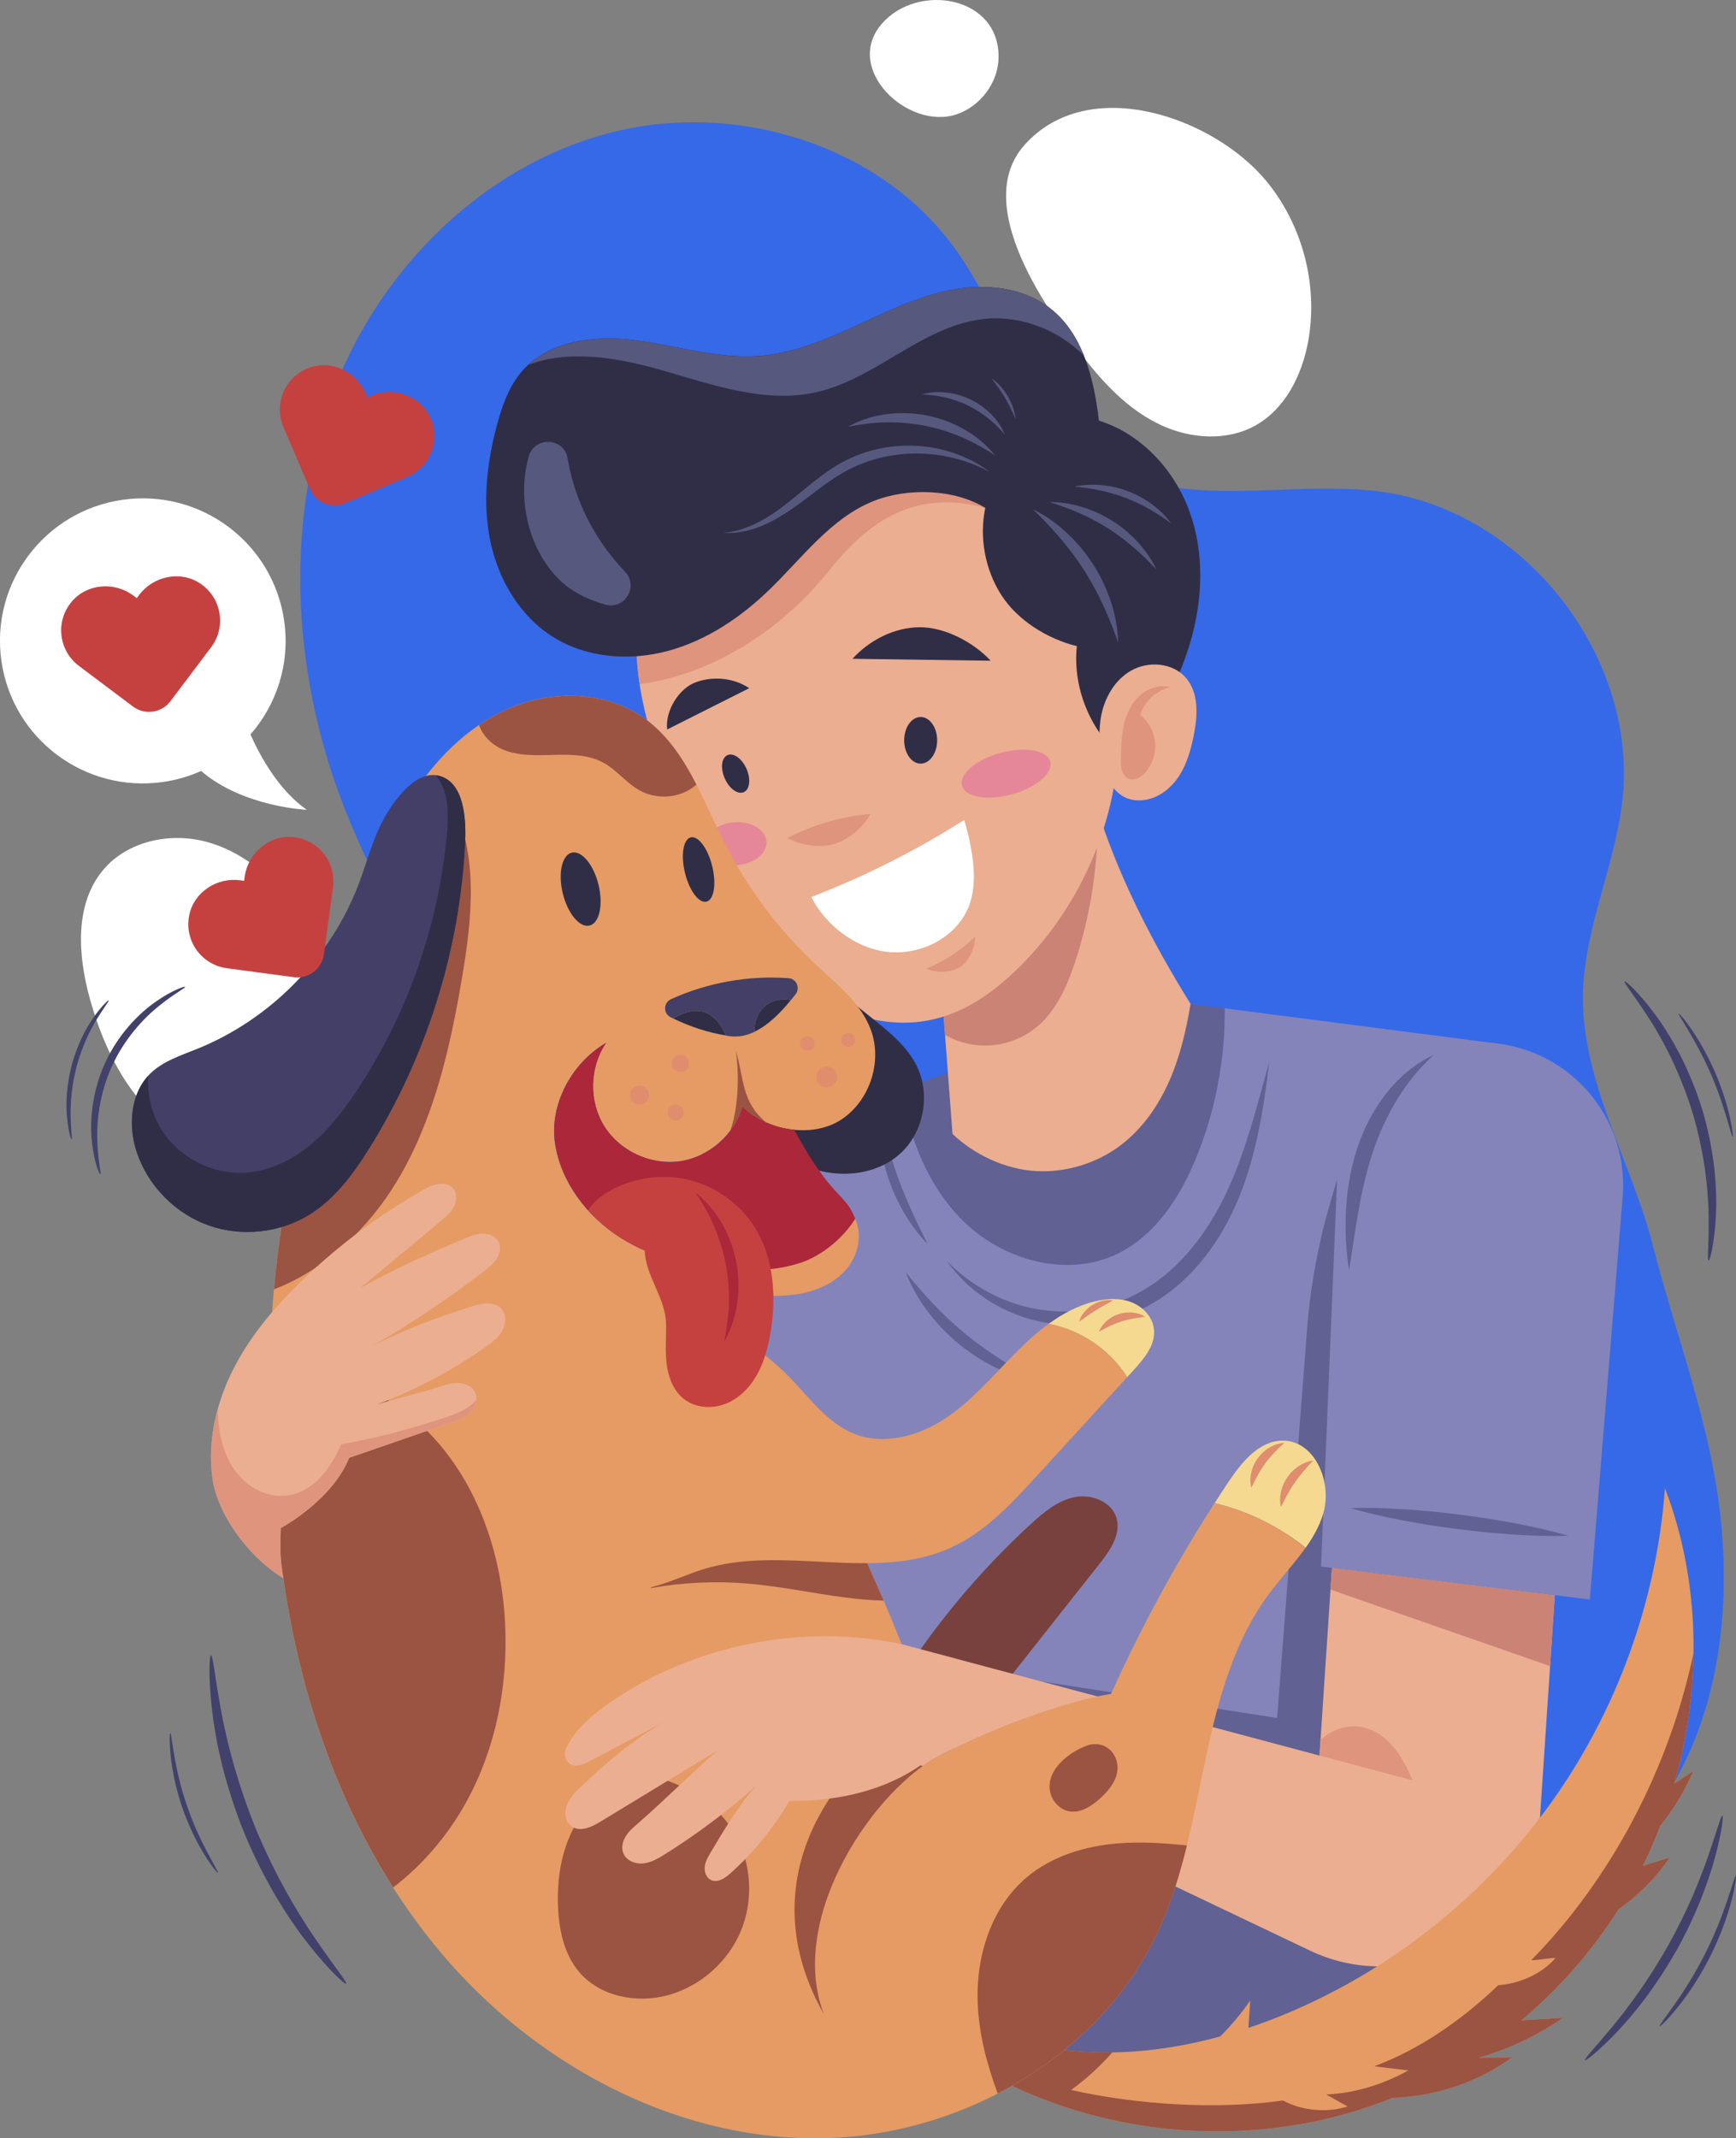<svg width="255" height="314" viewBox="0 0 255 314" fill="none" xmlns="http://www.w3.org/2000/svg">
<rect x="0" y="0" width="255" height="314" fill="#808080" stroke="none"/>
<g clip-path="url(#clip0_1215_9072)">
<path d="M47.451 109.225C42.521 91.334 42.733 71.714 50.107 54.682C57.481 37.65 72.459 23.588 90.545 19.268C108.63 14.948 129.363 21.419 140.246 36.462C147.832 46.952 151.065 61.279 162.147 67.993C173.986 75.161 189.23 70.351 202.949 72.218C224.038 75.094 240.739 96.562 238.295 117.658C237.176 127.314 232.644 136.458 232.517 146.182C232.355 158.93 239.702 170.801 242.751 182.753C246.228 196.392 251.424 209.437 252.817 223.602C254.229 237.979 252.019 253.189 243.811 265.087C232.03 282.173 209.3 289.588 188.715 286.726C168.131 283.865 149.658 272.115 134.834 257.581C112.644 235.829 97.756 208.132 84.605 180.336C73.176 156.186 54.595 135.162 47.451 109.225Z" fill="#3669E8"/>
<path d="M159.783 53.247C162.755 56.982 166.251 60.447 170.589 62.449C174.928 64.451 180.227 64.811 184.399 62.485C188.788 60.042 191.25 55.083 192.152 50.151C193.663 41.889 191.336 33.007 185.969 26.536C178.261 17.244 159.923 10.705 150.479 21.302C142.559 30.176 154.051 46.047 159.783 53.247Z" fill="white"/>
<path d="M140.521 16.785C143.998 15.614 146.605 12.168 146.677 8.509C146.862 -0.621 134.797 -2.578 129.534 3.487C123.788 10.107 133.363 19.192 140.521 16.785Z" fill="white"/>
<path d="M30.195 123.584C24.941 122.212 18.816 123.503 15.271 127.611C10.892 132.683 11.42 140.315 13.228 146.758C14.694 151.978 16.877 157.077 20.3 161.288C23.719 165.5 28.468 168.785 33.812 169.766C44.028 171.643 51.645 164.857 52.547 154.957C53.246 147.28 47.572 138.825 43.139 132.971C39.883 128.673 35.508 124.97 30.195 123.584Z" fill="white"/>
<path d="M164.086 184.139C169.71 181.439 173.336 175.796 175.699 170.036C178.55 163.093 179.966 155.574 179.898 148.072L174.887 147.424L139.641 157.441L132.389 159.826C133.525 167.066 136.277 174.162 141.463 179.283C147.308 185.052 156.676 187.698 164.086 184.139Z" fill="#616193"/>
<path d="M179.898 148.072C179.966 155.574 178.55 163.093 175.699 170.036C173.336 175.796 169.71 181.439 164.086 184.139C156.676 187.694 147.308 185.052 141.463 179.283C136.277 174.163 133.525 167.062 132.389 159.826L99.822 170.527L110.844 297.945L174.346 307.421L214.373 293.49L220.953 153.378L179.898 148.072Z" fill="#8484BA"/>
<path d="M186.438 155.943C185.062 160.78 183.714 166.445 181.463 172.111C180.336 174.941 178.96 177.749 177.215 180.368C175.478 182.982 173.39 185.412 170.941 187.388C168.501 189.363 165.7 190.852 162.715 191.685C159.738 192.54 156.631 192.769 153.672 192.441C150.709 192.103 147.899 191.181 145.423 189.889C142.938 188.603 140.796 186.938 139.046 185.129C140.489 187.19 142.456 189.174 144.895 190.78C147.331 192.387 150.235 193.629 153.415 194.196C156.586 194.758 159.995 194.664 163.292 193.827C166.593 193.017 169.764 191.392 172.434 189.228C175.118 187.064 177.327 184.4 179.086 181.565C180.854 178.73 182.162 175.701 183.132 172.718C185.076 166.724 185.833 160.928 186.438 155.943Z" fill="#616193"/>
<path d="M136.268 182.681C134.969 180.111 133.345 176.822 132.078 173.384C130.788 169.955 129.868 166.405 129.169 163.61C128.948 166.477 129.453 170.306 130.792 173.861C132.1 177.425 134.225 180.647 136.268 182.681Z" fill="#616193"/>
<path d="M153.027 203.029C149.739 201.373 145.685 199.042 142.081 196.099C138.455 193.179 135.343 189.696 133.047 186.821C133.697 188.54 134.703 190.438 136.051 192.283C137.395 194.128 139.082 195.919 140.976 197.458C142.87 198.993 144.968 200.275 147.056 201.211C149.144 202.147 151.209 202.746 153.027 203.029Z" fill="#616193"/>
<path d="M196.409 173.186L195.399 176.624C193.618 182.694 192.477 188.931 191.99 195.24L187.597 252.275L153.027 246.925L109.847 286.434L110.844 297.949L174.346 307.426L214.373 293.494L218.834 198.457L196.409 173.186Z" fill="#616193"/>
<path d="M138.27 144.742C138.816 152.001 139.366 159.259 139.912 166.517C143.127 169.586 147.71 171.719 152.152 171.967C156.594 172.219 161.109 170.837 164.645 168.151C167.793 165.761 170.125 162.413 171.726 158.804C173.327 155.196 174.233 151.317 174.883 147.424C169.191 138.263 164.117 128.399 160.951 118.09C155.701 128.66 147.466 137.331 138.27 144.742Z" fill="#EBAE90"/>
<path d="M152.418 150.696C155.183 148.338 156.716 144.859 157.866 141.417C160.284 134.181 161.411 126.523 161.208 118.895C161.123 118.625 161.032 118.36 160.951 118.09C155.701 128.655 147.466 137.331 138.27 144.742C138.45 147.154 138.635 149.566 138.816 151.978C140.421 152.883 142.23 153.427 144.07 153.526C147.074 153.684 150.127 152.649 152.418 150.696Z" fill="#CB8376"/>
<path d="M157.33 76.88C151.498 68.618 141.883 62.908 131.595 61.792C121.308 60.676 110.542 64.24 103.258 71.341C98.419 76.057 95.136 82.239 93.99 88.787C91.902 100.702 96.773 112.658 102.135 123.58C105.585 130.604 109.396 137.673 115.291 142.969C121.186 148.266 129.602 151.551 137.4 149.616C142.221 148.419 146.343 145.386 149.807 141.935C156.518 135.243 161.168 126.685 163.211 117.59C164.144 113.45 164.514 109.509 163.793 105.337C163.039 100.995 164.05 96.549 163.391 92.139C162.584 86.703 160.536 81.425 157.33 76.88Z" fill="#EBAE90"/>
<path d="M145.522 97.026C138.753 96.931 131.987 96.837 125.218 96.742C127.716 93.998 131.365 92.13 135.081 92.108C138.798 92.085 142.992 94.312 145.522 97.026Z" fill="#302E47"/>
<path d="M98.004 107.119C102.023 105.099 106.041 103.078 110.055 101.058C107.8 99.546 104.841 99.262 102.275 100.158C99.709 101.049 97.67 104.428 98.004 107.119Z" fill="#302E47"/>
<path d="M135.235 112.136C136.572 112.136 137.657 110.603 137.657 108.712C137.657 106.821 136.572 105.288 135.235 105.288C133.897 105.288 132.813 106.821 132.813 108.712C132.813 110.603 133.897 112.136 135.235 112.136Z" fill="#302E47"/>
<path d="M109.658 112.906C110.317 114.409 110.136 115.939 109.252 116.326C108.368 116.713 107.115 115.808 106.456 114.305C105.798 112.802 105.978 111.272 106.862 110.885C107.75 110.498 109 111.403 109.658 112.906Z" fill="#302E47"/>
<path d="M127.87 119.525C123.626 119.885 119.459 121.091 115.684 123.058C117.618 124.151 120.352 124.561 122.489 123.949C124.627 123.332 126.814 121.478 127.87 119.525Z" fill="#DF947E"/>
<path d="M141.644 120.398C134.549 124.907 127.008 128.709 119.161 131.729C121.281 135.819 125.489 139.122 130.057 139.748C134.63 140.369 139.583 138.191 141.815 134.159C144.002 130.208 142.866 124.745 141.644 120.398Z" fill="white"/>
<path d="M143.236 137.547C141.174 139.563 138.716 141.169 136.042 142.245C137.544 142.911 139.632 142.879 141.021 142.002C142.406 141.12 143.204 139.185 143.236 137.547Z" fill="#DF947E"/>
<path d="M154.276 111.839C154.736 113.522 152.206 115.673 148.621 116.65C145.04 117.626 141.761 117.05 141.301 115.372C140.841 113.689 143.371 111.538 146.956 110.562C150.537 109.585 153.816 110.161 154.276 111.839Z" fill="#E68799"/>
<path d="M112.585 123.539C112.725 125.276 110.813 126.847 108.31 127.044C105.811 127.242 103.673 125.996 103.533 124.259C103.394 122.522 105.306 120.952 107.809 120.754C110.307 120.556 112.445 121.802 112.585 123.539Z" fill="#E68799"/>
<path d="M121.777 83.796C127.87 76.129 134.77 71.876 144.724 74.585L148.819 75.463C143.998 70.355 135.789 68.659 128.848 69.802C121.912 70.945 115.611 74.518 109.865 78.558C106.947 80.615 104.115 82.811 101.012 84.579C98.901 85.781 96.637 86.771 94.283 87.338C94.175 87.819 94.076 88.301 93.99 88.787C93.304 92.688 93.381 96.594 93.958 100.464C104.986 98.974 115.075 92.229 121.777 83.796Z" fill="#DF947E"/>
<path d="M165.714 111.979C160.469 108.1 157.497 101.359 158.178 94.879C153.866 93.831 149.423 91.073 147.051 87.329C144.679 83.589 143.826 78.918 144.724 74.585C140.182 71.791 133.322 71.597 128.361 73.559C122.065 76.052 117.88 81.893 113.014 86.595C108.815 90.659 103.809 94.038 98.166 95.573C92.524 97.107 86.192 96.639 81.236 93.534C76.324 90.461 73.167 85.052 72.003 79.386C70.844 73.721 71.525 67.808 73.045 62.224C73.803 59.443 74.809 56.649 76.703 54.475C80.667 49.93 87.491 49.202 93.48 49.98C99.465 50.754 105.374 52.702 111.394 52.275C116.414 51.915 121.159 49.921 125.732 47.825C130.305 45.728 134.883 43.478 139.826 42.542C144.769 41.61 150.244 42.164 154.222 45.242C159.111 49.031 160.69 55.645 161.425 61.774C167.653 63.7 172.556 69.055 174.752 75.179C176.953 81.303 176.669 88.134 174.824 94.376C172.984 100.626 169.511 106.692 165.714 111.979Z" fill="#302E47"/>
<path d="M88.948 88.791C91.812 89.561 93.85 86.073 91.798 83.936C89.254 81.29 87.166 78.212 85.664 74.869C84.582 72.452 83.811 69.896 83.364 67.286C82.832 64.199 78.475 64.055 77.65 67.075C77.33 68.254 77.113 69.46 77.032 70.684C76.689 75.895 78.381 81.326 82.065 85.034C83.802 86.784 86.287 88.076 88.948 88.791Z" fill="#57587D"/>
<path d="M97.224 54.367C104.661 56.5 112.396 59.295 119.946 57.585C128.515 55.645 135.181 48.198 143.876 46.92C149.446 46.101 155.287 48.248 159.219 52.234C158.128 49.503 156.554 47.055 154.227 45.251C150.253 42.168 144.778 41.619 139.831 42.551C134.888 43.482 130.31 45.737 125.737 47.834C121.163 49.931 116.419 51.924 111.399 52.284C105.378 52.716 99.47 50.767 93.485 49.989C87.929 49.269 81.646 49.849 77.605 53.575C83.653 51.28 90.833 52.531 97.224 54.367Z" fill="#57587D"/>
<path d="M161.65 105.706C162.056 102.813 163.572 99.96 166.111 98.497C168.646 97.035 172.231 97.291 174.161 99.492C176.132 101.737 175.934 105.117 175.339 108.046C174.915 110.12 174.333 112.208 173.174 113.981C172.015 115.754 170.197 117.199 168.091 117.478C161.993 118.292 161.06 109.94 161.65 105.706Z" fill="#EBAE90"/>
<path d="M171.956 100.918C170.355 100.482 168.582 101.08 167.365 102.205C166.142 103.33 165.425 104.91 165.064 106.53C164.704 108.145 164.677 109.819 164.65 111.475C164.64 112.024 164.631 112.582 164.785 113.108C164.938 113.635 165.276 114.134 165.782 114.35C166.647 114.719 167.635 114.13 168.253 113.423C169.29 112.231 169.814 110.611 169.669 109.041C169.525 107.47 168.718 105.972 167.486 104.986C168.037 103.011 169.944 101.314 171.956 100.918Z" fill="#DF947E"/>
<path d="M164.239 94.371C164.212 92.711 163.928 90.78 163.319 88.8C162.715 86.82 161.786 84.791 160.599 82.928C159.409 81.065 157.957 79.368 156.414 77.987C154.872 76.601 153.239 75.526 151.742 74.801C154.15 77.105 157.009 80.224 159.265 83.778C161.538 87.315 163.166 91.221 164.239 94.371Z" fill="#57587D"/>
<path d="M169.854 83.634C168.772 81.204 166.427 78.383 163.405 76.498C160.406 74.576 156.847 73.672 154.182 73.735C156.734 74.513 159.887 75.755 162.728 77.564C165.579 79.355 168.055 81.668 169.854 83.634Z" fill="#57587D"/>
<path d="M172.006 76.844C170.761 75.053 168.425 73.154 165.691 72.137C162.967 71.084 159.959 70.958 157.839 71.467C160.018 71.651 162.751 72.119 165.322 73.105C167.901 74.072 170.256 75.539 172.006 76.844Z" fill="#57587D"/>
<path d="M106.253 78.239C107.737 78.356 109.383 78.122 111.002 77.555C112.63 76.993 114.231 76.129 115.778 75.103C118.868 73.06 121.723 70.369 125.105 68.74C128.474 67.084 132.303 66.427 135.862 66.629C139.438 66.818 142.717 67.876 145.342 69.271C142.974 67.484 139.686 66.022 135.952 65.59C132.24 65.135 128.109 65.707 124.487 67.489C122.665 68.357 121.041 69.541 119.531 70.733C118.015 71.93 116.599 73.163 115.165 74.252C112.333 76.444 109.252 78.032 106.253 78.239Z" fill="#57587D"/>
<path d="M124.564 62.669C126.152 62.346 127.956 62.084 129.872 62.031C131.789 61.977 133.814 62.125 135.799 62.508C137.779 62.895 139.713 63.516 141.468 64.285C143.227 65.05 144.801 65.968 146.149 66.863C145.152 65.594 143.736 64.308 142 63.264C140.264 62.215 138.216 61.419 136.092 61C133.963 60.591 131.767 60.559 129.764 60.883C127.762 61.198 125.967 61.864 124.564 62.669Z" fill="#57587D"/>
<path d="M135.411 57.927C137.413 57.967 139.916 58.426 142.167 59.533C144.431 60.613 146.339 62.296 147.61 63.84C147.241 62.913 146.618 61.905 145.752 60.991C144.891 60.078 143.795 59.268 142.586 58.678C141.377 58.093 140.061 57.733 138.807 57.625C137.548 57.508 136.367 57.643 135.411 57.927Z" fill="#57587D"/>
<path d="M145.653 55.564C146.248 56.343 146.997 57.346 147.628 58.422C148.264 59.493 148.783 60.631 149.18 61.531C149.09 60.555 148.697 59.299 148.034 58.183C147.376 57.067 146.465 56.113 145.653 55.564Z" fill="#57587D"/>
<path d="M97.661 252.802C98.333 252.446 99.005 252.095 99.677 251.74C98.992 252.073 98.32 252.428 97.661 252.802Z" fill="white"/>
<path d="M195.647 230.235L193.816 257.797L178.153 253.621L161.236 249.112C154.083 250.646 144.296 254.507 138.387 257.612C137.463 258.067 136.507 258.652 135.537 259.345L172.664 277.025L192.463 286.456C198.768 289.458 206.088 289.525 212.443 286.632C220.349 283.036 225.64 275.4 226.217 266.751L228.386 234.253L195.647 230.235Z" fill="#EBAE90"/>
<path d="M195.648 230.235L228.391 234.249L227.696 244.666L195.436 233.421L195.648 230.235Z" fill="#CB8376"/>
<path d="M193.816 257.792L207.477 261.433C203.572 251.708 197.262 252.559 193.97 255.479L193.816 257.792Z" fill="#DF947E"/>
<path d="M233.532 234.879L194.046 230.037L196.405 173.186C196.928 160.55 208.456 151.249 220.949 153.382C231.683 155.214 239.237 164.924 238.353 175.751L233.532 234.879Z" fill="#8484BA"/>
<path d="M230.407 225.528C221.734 222.986 207.378 221.163 198.34 221.456C207.013 223.998 221.373 225.821 230.407 225.528Z" fill="#616193"/>
<path d="M198.16 186.537C198.976 181.659 199.639 175.319 201.574 169.42C202.539 166.481 203.833 163.66 205.389 161.185C206.936 158.705 208.758 156.595 210.585 154.917C208.325 155.938 205.94 157.733 203.96 160.15C201.966 162.557 200.365 165.536 199.337 168.691C198.309 171.841 197.817 175.116 197.691 178.176C197.56 181.236 197.781 184.089 198.16 186.537Z" fill="#616193"/>
<path d="M137.706 259.763C145.649 249.711 153.595 239.653 161.538 229.601C163.085 227.643 164.722 225.249 163.991 222.869C163.251 220.457 160.257 219.346 157.785 219.863C155.314 220.381 153.284 222.086 151.426 223.791C143.953 230.654 137.391 238.497 131.951 247.056C133.859 250.755 135.794 256.06 137.706 259.763Z" fill="#78413D"/>
<path d="M243.86 268.142C245.831 265.685 247.482 262.967 248.727 260.074C247.793 260.695 246.864 261.316 245.93 261.941C249.989 247.735 249.823 232.269 244.564 218.536C243.351 235.099 237.474 251.299 227.782 264.799C218.09 278.303 204.613 289.066 189.288 295.551C187.353 296.37 185.378 297.112 183.375 297.787C183.466 296.446 183.556 295.105 183.646 293.764C182.343 295.654 180.859 297.418 179.235 299.042C170.752 301.36 161.876 302.161 153.266 300.563C151.304 302.012 148.508 303.803 146.546 305.248C163.152 313.838 183.29 315.368 201.005 309.383C202.21 308.978 203.4 308.533 204.582 308.056C210.828 307.867 217.021 305.81 222.067 302.134C220.444 302.143 218.825 302.152 217.201 302.161C221.607 300.905 225.815 298.939 229.568 296.316C227.534 296.437 225.5 296.554 223.47 296.676C229.031 292.005 233.875 286.488 237.749 280.355C240.69 278.303 243.256 275.724 245.263 272.754C243.946 273.168 242.624 273.582 241.307 273.992C241.456 273.69 241.605 273.393 241.749 273.087C242.516 271.472 243.22 269.82 243.86 268.142Z" fill="#E59B63"/>
<path d="M248.758 242.736C245.236 259.574 236.716 275.859 224.918 287.856C226.054 287.838 227.353 287.536 228.494 287.518C226.438 289.899 223.204 291.285 220.065 291.528C214.896 296.491 208.587 300.946 201.858 303.421C203.445 303.596 205.285 303.857 206.873 304.033C203.224 306.067 198.967 307.408 194.795 307.565C195.855 308.128 196.892 308.762 197.952 309.325C194.912 310.288 191.245 309.973 188.445 308.447C178.649 309.838 166.986 309.064 157.33 306.908C159.544 305.297 161.578 303.439 163.391 301.387C160.004 301.436 156.617 301.184 153.271 300.563C151.309 302.012 148.512 303.803 146.551 305.248C163.157 313.838 183.294 315.368 201.01 309.383C202.214 308.978 203.405 308.533 204.586 308.056C210.833 307.867 217.025 305.81 222.072 302.134C220.448 302.143 218.829 302.152 217.205 302.161C221.612 300.905 225.82 298.939 229.572 296.316C227.538 296.437 225.504 296.554 223.474 296.675C229.035 292.005 233.879 286.488 237.753 280.355C240.694 278.303 243.26 275.724 245.267 272.754C243.95 273.168 242.629 273.582 241.312 273.992C241.461 273.69 241.61 273.393 241.754 273.087C242.516 271.467 243.22 269.811 243.865 268.133C245.835 265.676 247.486 262.958 248.731 260.065C247.797 260.686 246.868 261.307 245.935 261.932C247.716 255.695 248.681 249.211 248.758 242.736Z" fill="#9B5342"/>
<path d="M128.154 149.557C130.671 151.573 133.268 153.684 134.68 156.577C136.66 160.64 135.762 165.914 132.551 169.096C128.208 173.397 120.712 173.231 115.607 169.865C110.497 166.504 107.502 160.667 106.005 154.746C105.292 151.92 103.168 132.098 107.498 133.056C109.081 133.407 111.421 136.17 112.68 137.174C114.321 138.488 115.963 139.802 117.605 141.111C121.118 143.932 124.636 146.745 128.154 149.557Z" fill="#302E47"/>
<path d="M188.44 211.552C184.963 211.547 182.406 214.693 180.476 217.577C179.776 218.621 179.095 219.67 178.419 220.722C183.285 221.888 187.895 224.142 191.787 227.288C192.887 225.731 193.821 224.093 194.371 222.261C195.738 217.721 193.189 211.556 188.44 211.552Z" fill="#F5D991"/>
<path d="M188.161 221.294C188.724 220.151 189.383 218.864 190.213 217.681C191.034 216.488 192.008 215.417 192.878 214.49C191.611 214.607 190.059 215.525 189.112 216.92C188.138 218.297 187.822 220.066 188.161 221.294Z" fill="#DF8D6D"/>
<path d="M183.822 218.468C184.35 217.316 185.004 216.043 185.852 214.895C186.695 213.739 187.714 212.735 188.657 211.889C187.39 211.894 185.766 212.735 184.778 214.108C183.759 215.462 183.448 217.258 183.822 218.468Z" fill="#DF8D6D"/>
<path d="M163.206 248.734C155.99 249.895 144.859 254.21 138.387 257.612C134.545 246.295 130.621 236.404 125.949 226.478C119.54 212.857 110.939 200.262 100.57 189.336C103.376 189.543 106.231 189.858 109.036 190.069C111.733 190.272 114.457 190.47 117.127 190.047C119.797 189.624 122.449 188.517 124.23 186.488C126.012 184.458 126.751 181.407 125.61 178.964C123.879 181.772 120.712 184.404 117.573 185.435C114.434 186.465 111.07 186.645 107.764 186.488C101.955 186.213 96.087 184.877 91.176 181.772C86.264 178.671 82.399 173.649 81.524 167.912C80.649 162.175 84.009 156.046 89.038 153.13C86.589 156.676 86.467 161.675 88.736 165.338C91.004 169.001 95.542 171.125 99.813 170.527C104.088 169.928 107.863 166.643 109.036 162.499C110.971 164.42 113.798 165.626 116.658 165.905C119.093 166.144 121.556 165.712 123.509 164.452C127.753 161.711 129.678 155.875 127.892 151.159C126.431 147.298 123.004 144.594 119.977 141.777C114.434 136.62 109.816 130.482 106.397 123.733C103.096 117.217 100.62 109.765 94.68 105.499C89.318 101.647 81.926 101.283 75.756 103.632C69.586 105.981 64.566 110.759 60.922 116.254C57.278 121.748 54.888 127.967 52.745 134.204C48.628 146.2 45.34 158.48 42.904 170.927C38.886 191.464 38.688 208.793 41.317 229.556C43.946 250.314 51.329 270.846 64.846 286.843C78.367 302.84 98.437 313.865 119.409 314.005C140.381 314.144 161.632 302.3 170.283 283.239C177.472 267.399 176.06 247.947 186.451 233.988C188.143 231.716 190.141 229.596 191.769 227.292C187.877 224.147 183.272 221.897 178.401 220.727C172.66 229.668 167.568 239.037 163.206 248.734Z" fill="#E59B63"/>
<path d="M99.822 170.527C95.546 171.125 91.013 169.001 88.745 165.338C86.476 161.675 86.598 156.681 89.047 153.13C84.023 156.046 80.663 162.175 81.533 167.912C82.408 173.649 86.273 178.667 91.185 181.772C96.096 184.872 101.964 186.209 107.773 186.488C111.074 186.645 114.439 186.465 117.582 185.435C120.721 184.404 123.887 181.772 125.619 178.964C124.113 175.053 122.259 176.241 116.667 165.91C113.807 165.631 110.98 164.425 109.045 162.503C107.872 166.643 104.097 169.928 99.822 170.527Z" fill="#AB2739"/>
<path d="M87.915 129.924C88.637 132.881 88.046 135.563 86.598 135.914C85.15 136.265 83.391 134.154 82.67 131.198C81.948 128.241 82.539 125.56 83.987 125.209C85.439 124.858 87.194 126.968 87.915 129.924Z" fill="#302E47"/>
<path d="M104.616 127.202C105.252 129.807 104.873 132.138 103.768 132.408C102.663 132.678 101.251 130.779 100.616 128.174C99.98 125.568 100.358 123.238 101.463 122.968C102.568 122.698 103.98 124.592 104.616 127.202Z" fill="#302E47"/>
<path d="M68.576 264.461C72.851 256.627 74.606 247.542 74.204 238.632C73.726 227.958 69.983 217.127 62.298 209.689C56.331 203.916 47.789 200.581 39.617 201.234C39.463 210.373 40.063 219.566 41.33 229.556C43.455 246.336 48.691 262.958 57.756 277.164C62.194 273.767 65.897 269.375 68.576 264.461Z" fill="#9B5342"/>
<path d="M121.01 295.758C115.521 281.34 128.695 262.355 138.387 257.612C137.72 255.641 137.043 253.729 136.367 251.834C128.244 254.165 107.877 272.475 121.01 295.758Z" fill="#9B5342"/>
<path d="M164.239 270.693C159.409 271.08 154.538 272.547 150.831 275.661C145.644 280.022 143.389 287.14 143.605 293.899C143.754 298.539 144.931 303.052 146.555 307.421C156.87 302.102 165.511 293.773 170.292 283.23C172.064 279.329 173.309 275.207 174.342 270.999C170.982 270.644 167.604 270.423 164.239 270.693Z" fill="#9B5342"/>
<path d="M96.696 261.077C92.168 259.813 87.117 263.813 84.871 267.395C82.521 271.139 81.772 275.711 81.975 280.121C82.129 283.464 82.868 286.933 85.011 289.507C88.087 293.206 93.589 294.264 98.225 292.954C102.916 291.631 106.925 288.085 108.81 283.594C110.691 279.108 110.407 273.767 108.062 269.505C105.689 265.208 101.364 262.387 96.696 261.077Z" fill="#9B5342"/>
<path d="M154.222 262.94C154.448 264.394 155.584 265.708 157.032 265.978C158.701 266.288 160.315 265.249 161.569 264.11C162.498 263.269 163.364 262.31 163.838 261.149C165.037 258.202 162.62 255.218 159.567 256.366C156.973 257.342 153.744 259.858 154.222 262.94Z" fill="#9B5342"/>
<path d="M101.224 156.181C101.224 156.879 100.656 157.445 99.957 157.445C99.258 157.445 98.69 156.879 98.69 156.181C98.69 155.484 99.258 154.917 99.957 154.917C100.661 154.917 101.224 155.484 101.224 156.181Z" fill="#DF8D6D"/>
<path d="M95.343 160.816C95.343 161.59 94.716 162.215 93.941 162.215C93.165 162.215 92.538 161.59 92.538 160.816C92.538 160.042 93.165 159.416 93.941 159.416C94.712 159.421 95.343 160.046 95.343 160.816Z" fill="#DF8D6D"/>
<path d="M100.403 163.372C100.403 164.011 99.885 164.528 99.244 164.528C98.604 164.528 98.085 164.011 98.085 163.372C98.085 162.733 98.604 162.215 99.244 162.215C99.885 162.215 100.403 162.733 100.403 163.372Z" fill="#DF8D6D"/>
<path d="M119.643 153.256C119.643 153.837 119.17 154.309 118.588 154.309C118.006 154.309 117.533 153.837 117.533 153.256C117.533 152.676 118.006 152.203 118.588 152.203C119.174 152.203 119.643 152.676 119.643 153.256Z" fill="#DF8D6D"/>
<path d="M122.963 158.143C122.963 158.984 122.282 159.664 121.438 159.664C120.595 159.664 119.914 158.984 119.914 158.143C119.914 157.301 120.595 156.622 121.438 156.622C122.282 156.622 122.963 157.301 122.963 158.143Z" fill="#DF8D6D"/>
<path d="M125.619 152.712C125.619 153.274 125.159 153.733 124.596 153.733C124.032 153.733 123.572 153.274 123.572 152.712C123.572 152.149 124.032 151.69 124.596 151.69C125.159 151.69 125.619 152.149 125.619 152.712Z" fill="#DF8D6D"/>
<path d="M108.084 154.309C108.634 158.08 108.418 163.003 107.245 166.076C108.057 165.005 108.675 163.795 109.045 162.499C110.024 163.471 111.228 164.258 112.554 164.834C108.851 161.801 109.306 158.26 108.084 154.309Z" fill="#9B5342"/>
<path d="M109.866 232.544C114.673 232.949 119.404 233.979 124.19 234.591C126.043 234.83 127.924 234.996 129.796 235.046C128.564 232.17 127.293 229.326 125.953 226.478C124.916 224.273 123.815 222.095 122.665 219.948C112.842 222.414 103.551 227.072 95.51 233.219C100.237 232.368 105.08 232.139 109.866 232.544Z" fill="#9B5342"/>
<path d="M154.046 194.389C152.306 195.654 150.691 197.134 149.18 198.66C145.874 201.99 142.821 205.648 138.915 208.249C135.009 210.85 129.945 212.276 125.565 210.58C121.547 209.023 118.922 205.257 115.909 202.174C113.005 199.204 109.541 196.801 105.775 195.051C99.88 192.315 91.897 190.506 85.407 192.018C79.274 193.444 77.601 202.822 77.948 208.024C78.327 213.757 80.564 219.193 82.959 224.417C84.587 227.967 86.67 231.815 90.391 233.025C94.59 234.393 98.92 231.837 103.128 230.492C114.858 226.739 128.416 232.373 139.632 227.288C144.679 225.002 148.562 220.808 152.301 216.727C156.73 211.889 161.154 207.052 165.583 202.215C163.035 198.187 158.741 195.262 154.046 194.389Z" fill="#E59B63"/>
<path d="M169.507 195.172C169.309 193.377 167.874 191.878 166.188 191.226C164.496 190.578 162.602 190.672 160.843 191.095C158.367 191.689 156.117 192.891 154.051 194.389C158.746 195.262 163.04 198.183 165.583 202.219C165.904 201.868 166.228 201.517 166.548 201.162C168.1 199.465 169.76 197.458 169.507 195.172Z" fill="#F5D991"/>
<path d="M161.434 195.555C162.395 195.01 163.504 194.448 164.695 194.07C165.881 193.683 167.112 193.489 168.208 193.368C167.306 192.729 165.737 192.504 164.339 192.972C162.927 193.408 161.79 194.511 161.434 195.555Z" fill="#DF8D6D"/>
<path d="M158.507 194.092C159.242 193.584 160.063 192.972 160.938 192.427C161.808 191.878 162.724 191.41 163.504 190.974C162.634 190.789 161.429 191.01 160.442 191.635C159.445 192.243 158.719 193.228 158.507 194.092Z" fill="#DF8D6D"/>
<path d="M58.352 173.38C63.741 164.402 66.1 153.967 67.854 143.649C69.334 134.955 70.339 125.573 66.343 117.703C64.85 116.735 63.258 115.912 61.608 115.264C61.378 115.592 61.152 115.921 60.931 116.249C57.287 121.744 54.897 127.962 52.755 134.199C48.637 146.196 45.349 158.476 42.913 170.923C41.664 177.303 40.789 183.374 40.248 189.336C47.789 186.429 54.144 180.39 58.352 173.38Z" fill="#9B5342"/>
<path d="M68.319 123.809C67.529 139.653 62.609 155.277 54.175 168.727C51.889 172.376 49.259 175.953 45.62 178.262C41.236 181.043 35.553 181.686 30.655 179.954C25.757 178.221 21.752 174.153 20.102 169.24C18.78 165.307 19.127 160.51 22.104 157.616C23.985 155.794 26.587 154.984 29.018 153.999C39.797 149.634 48.596 140.634 52.705 129.776C53.787 126.909 54.563 123.922 55.898 121.163C57.188 118.504 60.584 113.252 64.169 113.86C68.337 114.571 68.472 120.686 68.319 123.809Z" fill="#433F66"/>
<path d="M64.169 113.864C64.129 113.855 64.088 113.86 64.052 113.855C64.607 114.575 65.035 115.399 65.297 116.263C65.919 118.292 65.82 120.466 65.626 122.581C64.422 135.896 59.858 148.896 52.475 160.051C50.544 162.967 48.402 165.784 45.719 168.025C43.031 170.266 39.752 171.908 36.261 172.187C31.237 172.592 26.095 169.919 23.543 165.586C22.199 163.304 21.617 160.622 21.766 157.981C19.105 160.897 18.834 165.469 20.101 169.24C21.752 174.153 25.762 178.221 30.655 179.954C35.553 181.686 41.231 181.043 45.615 178.262C49.255 175.953 51.884 172.376 54.17 168.727C62.604 155.277 67.52 139.653 68.314 123.809C68.472 120.686 68.337 114.571 64.169 113.864Z" fill="#302E47"/>
<path d="M73.6 109.945C75.927 111.025 78.606 110.926 81.168 110.854C83.734 110.777 86.436 110.782 88.677 112.024C90.63 113.104 92.019 115.007 93.972 116.078C96.115 117.253 98.852 117.266 101.008 116.114C101.472 115.867 101.901 115.556 102.298 115.214C100.358 111.448 98.094 107.956 94.689 105.508C89.327 101.656 81.935 101.292 75.765 103.641C73.848 104.37 72.044 105.337 70.357 106.48C70.885 107.956 72.139 109.266 73.6 109.945Z" fill="#9B5342"/>
<path d="M103.502 148.63C102.487 148.288 101.355 148.437 100.354 148.819C99.84 149.017 99.353 149.269 98.883 149.553C101.337 150.75 103.975 151.623 106.636 152.059C106.406 151.533 106.149 151.015 105.829 150.538C105.256 149.692 104.472 148.954 103.502 148.63Z" fill="#302E47"/>
<path d="M116.171 146.857C114.935 146.578 113.573 146.812 112.553 147.573C111.363 148.464 110.727 150.012 110.862 151.483C112.842 150.538 114.628 148.752 116.171 146.857Z" fill="#302E47"/>
<path d="M112.558 147.577C113.577 146.817 114.939 146.578 116.175 146.862C116.41 146.574 116.64 146.286 116.865 145.998C117.573 145.084 117.001 143.73 115.846 143.644C109.951 143.217 103.953 144.283 98.568 146.722C97.44 147.235 97.395 148.815 98.5 149.373C98.626 149.436 98.757 149.494 98.883 149.557C99.357 149.274 99.84 149.017 100.354 148.824C101.355 148.441 102.483 148.297 103.502 148.635C104.472 148.959 105.256 149.697 105.829 150.547C106.149 151.024 106.406 151.542 106.636 152.068C106.803 152.095 106.97 152.127 107.141 152.154C108.445 152.343 109.69 152.064 110.871 151.497C110.732 150.016 111.363 148.468 112.558 147.577Z" fill="#433F66"/>
<path d="M113.203 186.348C112.793 184.188 112.044 182.114 110.871 180.242C108.725 176.817 105.211 174.266 101.283 173.285C97.355 172.3 93.052 172.894 89.539 174.9C88.298 175.607 87.13 176.52 86.391 177.74C87.793 179.292 89.421 180.66 91.185 181.772C92.312 182.483 93.494 183.09 94.707 183.626L94.703 183.635C94.834 187.401 97.729 190.542 97.828 194.308C97.878 196.275 97.684 198.25 97.914 200.208C98.144 202.161 98.87 204.163 100.408 205.396C102.063 206.723 104.454 206.93 106.447 206.192C108.436 205.454 110.037 203.871 111.101 202.039C112.166 200.208 112.739 198.129 113.117 196.045C113.695 192.859 113.807 189.511 113.203 186.348Z" fill="#C54140"/>
<path d="M106.348 197.067C107.187 195.654 107.886 193.831 108.228 191.797C108.576 189.763 108.562 187.527 108.152 185.358C107.737 183.194 106.925 181.106 105.852 179.342C104.787 177.573 103.461 176.138 102.162 175.13C103.082 176.498 104.025 178.095 104.81 179.882C105.595 181.668 106.221 183.635 106.609 185.651C106.993 187.667 107.132 189.727 107.06 191.676C106.988 193.624 106.699 195.456 106.348 197.067Z" fill="#AB2739"/>
<path d="M41.236 224.394C41.177 226.721 41.083 229.475 41.624 231.738C36.793 228.863 31.963 222.594 31.201 217.033C30.439 211.475 31.828 205.76 34.412 200.775C37.001 195.793 40.735 191.482 44.803 187.613C50.021 182.645 55.853 178.316 62.117 174.747C63.498 173.96 65.428 173.285 66.501 174.45C67.164 175.166 67.128 176.322 66.686 177.191C66.244 178.059 65.473 178.707 64.724 179.333C60.778 182.613 56.832 185.898 52.885 189.178C57.761 186.375 63.029 184.08 68.206 181.889C69.067 181.524 69.956 181.164 70.894 181.151C71.828 181.137 72.829 181.551 73.248 182.384C73.632 183.149 73.447 184.098 72.996 184.818C72.54 185.543 71.855 186.087 71.178 186.609C65.843 190.731 60.223 194.488 54.369 197.836C59.1 195.316 64.156 193.489 69.261 191.847C70.732 191.374 72.581 191.028 73.632 192.157C74.416 193.003 74.362 194.376 73.803 195.384C73.244 196.392 72.292 197.112 71.35 197.778C66.411 201.265 61.022 204.118 55.361 206.246C58.361 205.265 61.495 204.64 64.494 203.659C65.455 203.344 66.443 203.029 67.448 203.088C68.454 203.151 69.501 203.681 69.87 204.617C70.263 205.616 69.771 206.786 68.977 207.502C68.183 208.222 67.137 208.591 66.122 208.942C61.175 210.652 56.232 212.362 51.284 214.076C48.754 220.38 41.236 224.394 41.236 224.394Z" fill="#EBAE90"/>
<path d="M69.451 206.102C68.188 207.209 66.555 207.794 64.959 208.307C60.201 209.846 55.064 211.255 50.13 212.069C49.363 213.77 48.456 215.431 47.198 216.808C45.94 218.185 44.289 219.264 42.449 219.579C39.828 220.025 37.091 218.833 35.291 216.88C33.487 214.927 32.536 212.312 32.175 209.684C32.049 208.771 31.994 207.853 31.981 206.93C31.07 210.22 30.736 213.653 31.201 217.028C31.963 222.585 36.793 228.858 41.623 231.734C41.082 229.47 41.181 226.716 41.236 224.39C41.236 224.39 48.754 220.376 51.284 214.072C56.232 212.362 61.175 210.652 66.122 208.937C67.137 208.586 68.183 208.217 68.977 207.497C69.532 206.993 69.929 206.273 69.992 205.544C69.821 205.747 69.645 205.936 69.451 206.102Z" fill="#DF947E"/>
<path d="M132.448 241.44C117.858 238.335 101.833 241.525 89.579 250.017C87.049 251.772 84.609 253.801 83.211 256.577C82.886 257.225 82.868 258.026 83.292 258.616C84.1 259.736 85.525 259.201 86.589 258.638C90.278 256.694 93.963 254.75 97.652 252.802C93.097 255.376 89.029 258.841 85.25 262.45C84.212 263.44 83.175 264.529 83.044 266.045C82.981 266.752 83.202 267.485 83.716 267.98C84.984 269.195 86.815 268.349 88.204 267.503C93.936 264.016 99.668 260.528 105.401 257.045C101.436 260.492 97.616 264.358 93.652 267.805C92.998 268.372 92.331 268.957 91.884 269.699C91.438 270.441 91.239 271.386 91.577 272.183C92.037 273.263 93.354 273.762 94.522 273.632C95.691 273.501 96.732 272.88 97.729 272.255C102.442 269.29 106.912 265.937 111.07 262.238C108.463 265.109 106.384 268.705 104.386 272.025C103.989 272.687 103.597 273.38 103.516 274.145C103.439 274.91 103.764 275.769 104.467 276.089C105.423 276.521 106.483 275.805 107.268 275.108C110.696 272.039 113.636 268.435 115.95 264.461C117.916 264.484 119.896 264.371 121.849 264.115C126.639 263.485 131.28 261.964 135.244 259.214L135.537 259.354C136.507 258.656 137.463 258.071 138.387 257.621C144.296 254.516 154.083 250.656 161.236 249.121L132.448 241.44Z" fill="#EBAE90"/>
<path d="M63.09 61.078C61.519 57.973 57.694 56.741 54.493 58.099L53.969 58.322L53.746 57.798C52.38 54.598 48.772 52.827 45.489 53.977C41.893 55.236 40.163 59.241 41.634 62.693L41.942 63.422L45.528 71.832C46.378 73.824 48.684 74.755 50.677 73.91L59.089 70.344L59.818 70.038C63.278 68.564 64.808 64.48 63.09 61.078Z" fill="#C54140"/>
<path d="M42.885 122.906C39.413 122.671 36.4 125.331 35.933 128.776L35.856 129.34L35.292 129.264C31.843 128.805 28.479 131.001 27.79 134.411C27.036 138.146 29.596 141.679 33.315 142.178L34.099 142.285L43.161 143.497C45.307 143.784 47.286 142.277 47.577 140.132L48.808 131.079L48.917 130.295C49.417 126.568 46.687 123.167 42.885 122.906Z" fill="#C54140"/>
<path d="M250.986 185.129C250.742 185.093 251.031 182.631 250.977 178.671C250.963 178.176 250.954 177.659 250.941 177.119C250.927 176.579 250.864 176.021 250.828 175.44C250.774 174.28 250.598 173.051 250.449 171.755C250.066 169.172 249.498 166.36 248.641 163.471C247.757 160.591 246.679 157.932 245.574 155.565C244.983 154.399 244.451 153.279 243.856 152.28C243.567 151.776 243.305 151.276 243.021 150.817C242.733 150.358 242.457 149.922 242.196 149.503C240.054 146.169 238.452 144.274 238.637 144.108C238.755 143.991 240.653 145.647 243.071 148.905C243.368 149.314 243.675 149.746 244 150.196C244.32 150.651 244.609 151.146 244.929 151.65C245.587 152.644 246.178 153.774 246.814 154.957C248.023 157.351 249.173 160.078 250.079 163.043C250.959 166.018 251.505 168.925 251.82 171.589C251.938 172.925 252.068 174.19 252.073 175.386C252.082 175.98 252.113 176.556 252.1 177.11C252.077 177.663 252.059 178.19 252.041 178.698C251.816 182.735 251.148 185.16 250.986 185.129Z" fill="#42416B"/>
<path d="M254.504 166.909C254.296 166.954 253.448 162.566 251.239 157.567C249.06 152.554 246.404 148.954 246.58 148.833C246.647 148.783 247.396 149.616 248.429 151.11C249.462 152.599 250.742 154.764 251.856 157.297C252.966 159.835 253.692 162.242 254.084 164.006C254.481 165.779 254.585 166.895 254.504 166.909Z" fill="#42416B"/>
<path d="M50.833 291.307C50.68 291.451 48.429 289.444 45.412 285.633C45.042 285.151 44.654 284.647 44.248 284.121C43.847 283.59 43.468 283.014 43.058 282.429C42.223 281.268 41.434 279.959 40.586 278.591C38.958 275.819 37.334 272.664 35.909 269.235C34.507 265.793 33.447 262.414 32.648 259.3C32.288 257.734 31.927 256.249 31.706 254.836C31.589 254.134 31.449 253.454 31.363 252.797C31.282 252.14 31.201 251.511 31.124 250.908C30.583 246.079 30.772 243.073 30.984 243.069C31.273 243.055 31.535 246.025 32.387 250.719C32.5 251.304 32.612 251.92 32.734 252.559C32.856 253.198 33.023 253.855 33.172 254.539C33.451 255.911 33.862 257.351 34.259 258.877C35.125 261.901 36.212 265.19 37.578 268.551C38.972 271.904 40.514 275.004 42.029 277.763C42.819 279.126 43.545 280.436 44.312 281.61C44.686 282.2 45.029 282.789 45.394 283.329C45.759 283.869 46.107 284.386 46.44 284.881C49.142 288.819 51.045 291.114 50.833 291.307Z" fill="#42416B"/>
<path d="M32.013 275.013C31.941 275.067 31.133 274.122 30.073 272.426C29.014 270.734 27.742 268.259 26.749 265.361C25.762 262.463 25.257 259.727 25.058 257.743C24.86 255.754 24.918 254.516 25.009 254.512C25.247 254.489 25.478 259.43 27.453 265.123C29.379 270.833 32.22 274.887 32.013 275.013Z" fill="#42416B"/>
<path d="M27.191 144.913C27.277 145.08 25.604 145.885 23.331 147.735C21.062 149.557 18.243 152.581 16.412 156.631C14.581 160.681 14.166 164.785 14.297 167.692C14.41 170.617 14.91 172.403 14.73 172.448C14.617 172.489 13.837 170.761 13.512 167.746C13.174 164.762 13.472 160.429 15.398 156.172C17.323 151.915 20.386 148.828 22.857 147.109C25.333 145.363 27.146 144.805 27.191 144.913Z" fill="#42416B"/>
<path d="M15.957 146.902C16.051 146.983 15.276 147.933 14.252 149.607C13.738 150.439 13.192 151.47 12.655 152.644C12.141 153.828 11.645 155.16 11.257 156.595C10.883 158.035 10.648 159.434 10.504 160.717C10.382 161.999 10.342 163.165 10.378 164.146C10.432 166.103 10.63 167.314 10.508 167.336C10.427 167.354 10.044 166.171 9.85 164.173C9.746 163.178 9.733 161.977 9.818 160.654C9.927 159.331 10.148 157.882 10.536 156.397C10.937 154.917 11.469 153.549 12.033 152.347C12.619 151.155 13.224 150.124 13.81 149.31C14.973 147.681 15.898 146.844 15.957 146.902Z" fill="#42416B"/>
<path d="M232.815 302.534C232.662 302.372 234.29 300.685 236.689 297.792C237.898 296.352 239.26 294.579 240.699 292.558C242.115 290.524 243.594 288.234 245.006 285.745C246.399 283.248 247.585 280.796 248.587 278.528C249.565 276.251 250.368 274.163 250.972 272.385C252.199 268.835 252.795 266.567 253.011 266.617C253.178 266.648 252.925 269.001 251.933 272.682C251.442 274.527 250.724 276.683 249.795 279.032C248.844 281.367 247.667 283.891 246.246 286.438C244.807 288.976 243.265 291.294 241.763 293.323C240.238 295.339 238.768 297.076 237.447 298.453C234.808 301.22 232.928 302.656 232.815 302.534Z" fill="#42416B"/>
<path d="M243.752 297.58C243.54 297.409 247.288 293.197 250.377 287.059C253.516 280.949 254.707 275.445 254.968 275.513C255.072 275.535 254.905 276.935 254.328 279.14C253.755 281.34 252.713 284.333 251.135 287.442C249.552 290.547 247.748 293.157 246.309 294.921C244.866 296.685 243.833 297.648 243.752 297.58Z" fill="#42416B"/>
<path d="M36.789 107.857C40.645 103.438 42.634 97.444 41.745 91.185C40.126 79.742 29.514 71.773 18.041 73.388C6.571 75.004 -1.416 85.592 0.203 97.039C1.822 108.483 12.434 116.452 23.908 114.836C25.906 114.553 27.796 113.995 29.55 113.212C35.67 118.513 45.065 118.918 45.065 118.918C41.001 116.074 38.286 111.205 36.789 107.857Z" fill="white"/>
<path d="M29.365 85.655C26.452 83.751 22.524 84.597 20.431 87.374L20.088 87.828L19.633 87.486C16.85 85.398 12.84 85.668 10.572 88.305C8.087 91.194 8.592 95.528 11.591 97.782L12.223 98.259L19.533 103.749C21.265 105.049 23.728 104.703 25.031 102.975L30.534 95.68L31.012 95.05C33.271 92.045 32.554 87.743 29.365 85.655Z" fill="#C54140"/>
</g>
<defs>
<clipPath id="clip0_1215_9072">
<rect width="255" height="314" fill="white"/>
</clipPath>
</defs>
</svg>
